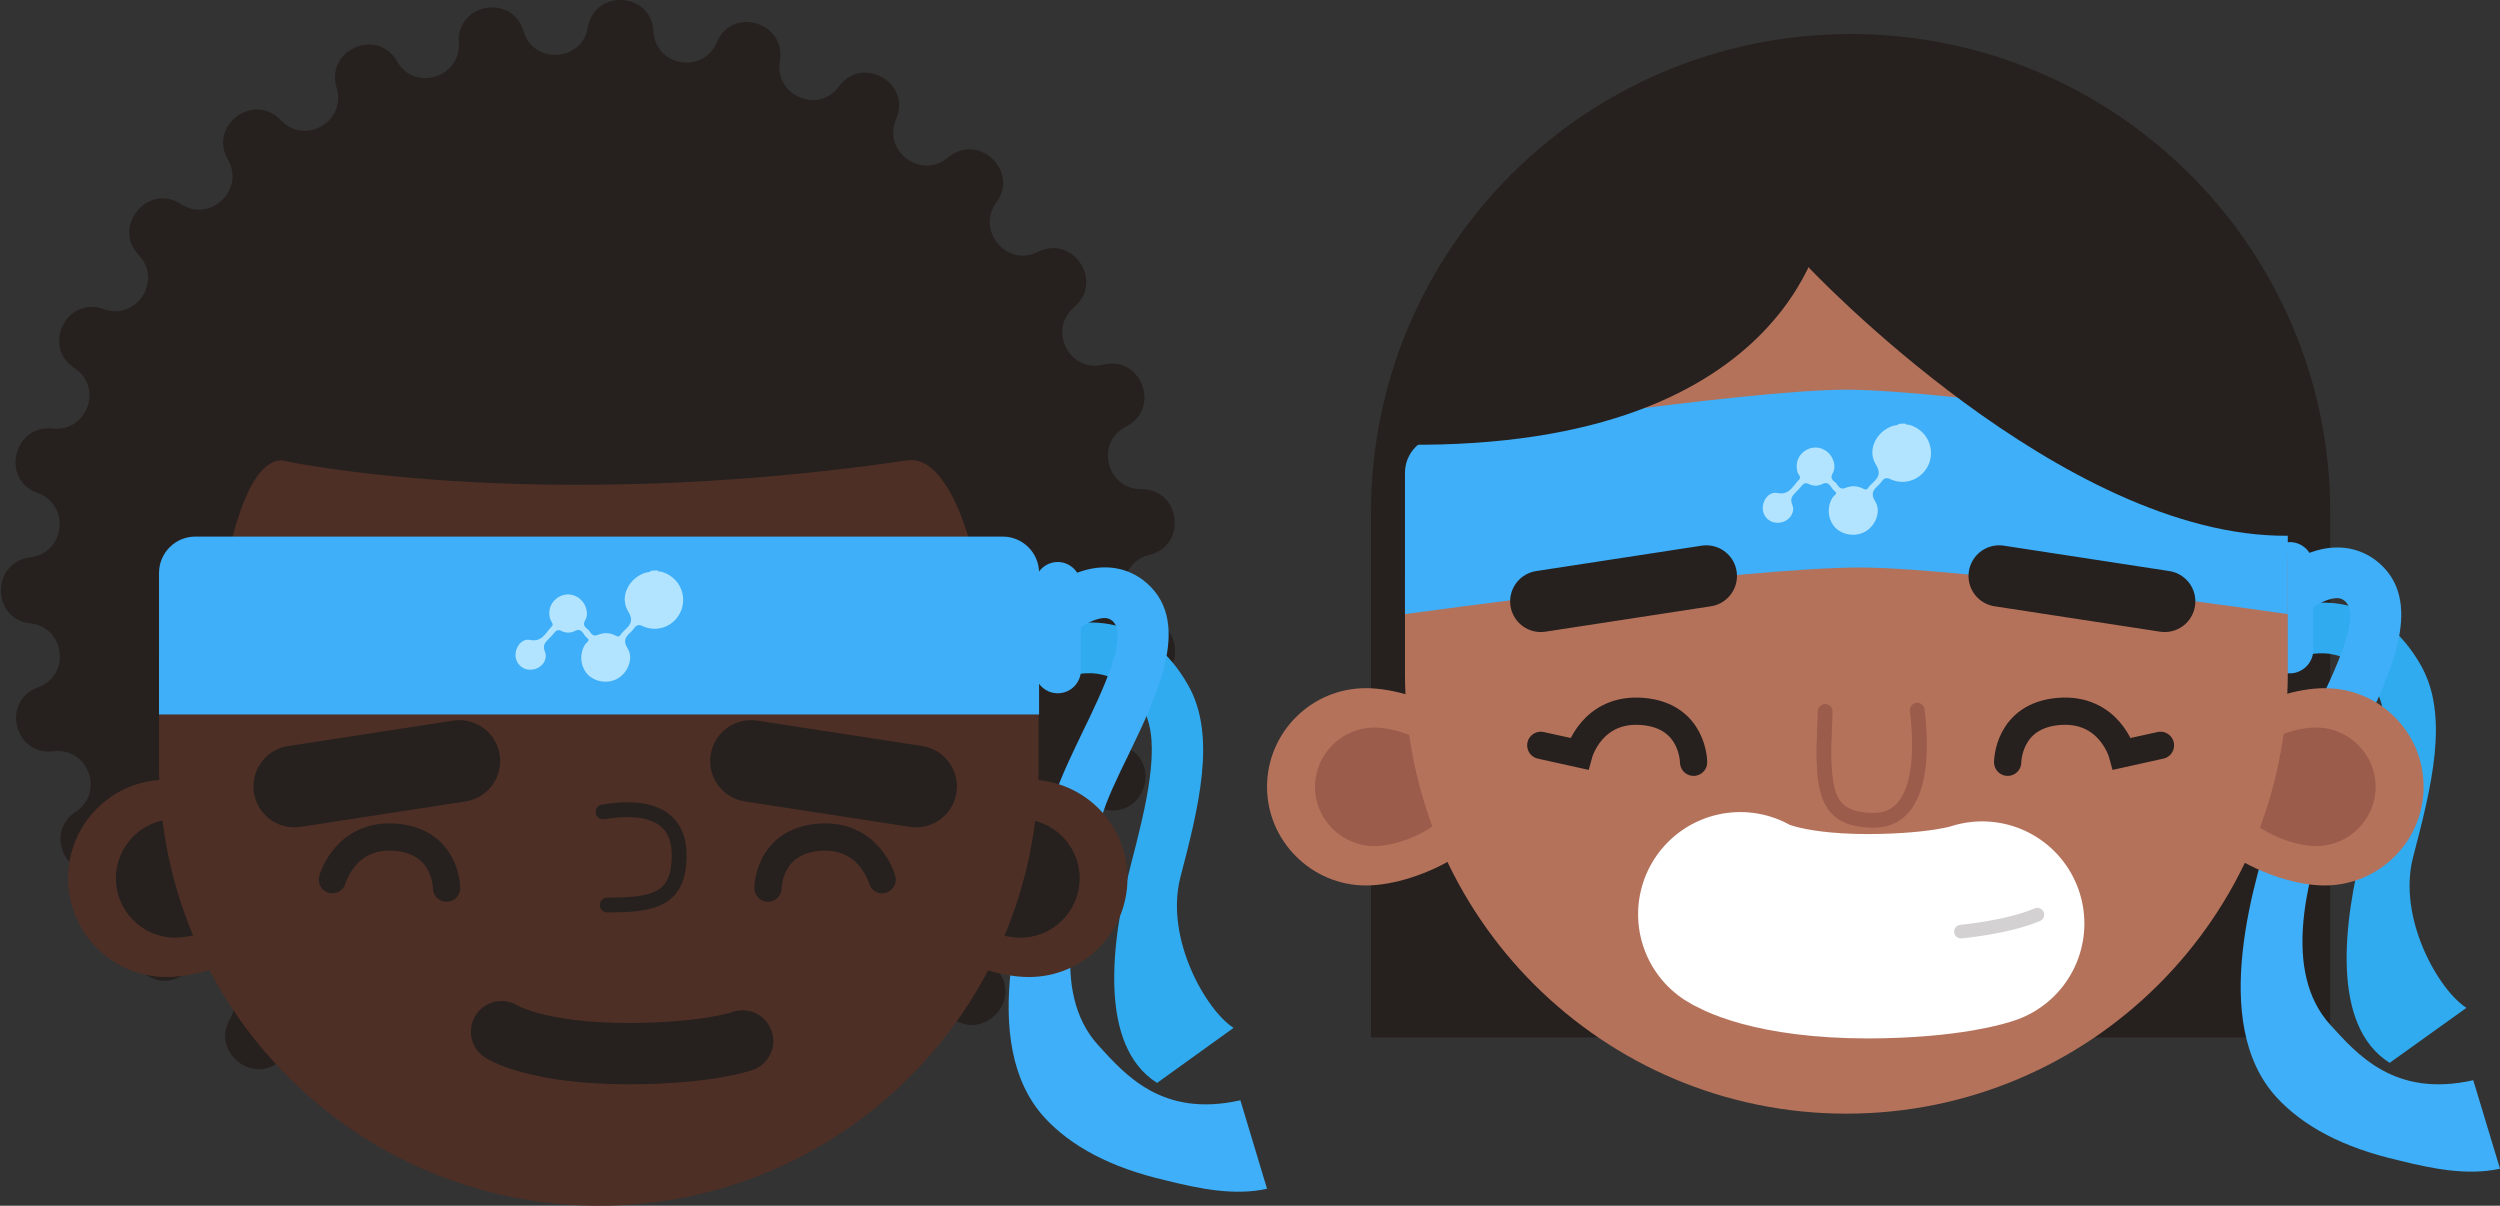 <?xml version="1.0" encoding="UTF-8"?>
<svg xmlns="http://www.w3.org/2000/svg" width="367" height="177" viewBox="0 0 367 177" fill="none">
  <rect x="0" y="0" width="367" height="177" fill="#333333" stroke="none"/>
  <path d="M342.077 152.298H201.265V75.231C201.265 36.449 232.792 5 271.671 5C310.55 5 342.077 36.449 342.077 75.231V152.298Z" fill="#26201E"></path>
  <path d="M350.8 156.027C342.202 150.62 343.947 135.58 346.937 124.019C349.118 115.629 351.548 106.12 348.807 101.334C347.124 98.351 345.13 96.673 342.701 96.114C338.526 95.119 334.227 97.916 334.227 97.916L330.052 91.763C330.302 91.576 337.031 87.164 344.445 88.842C348.931 89.898 352.607 92.82 355.349 97.605C359.648 105.063 356.906 115.629 354.227 125.884C351.922 134.896 358.09 145.462 362.078 147.948L350.8 156.027Z" fill="#30ABEF"></path>
  <path d="M352.046 170.322C343.947 168.457 338.152 165.35 334.227 161.124C324.133 150.123 330.987 128.991 334.227 118.861C334.725 117.431 335.099 116.126 335.286 115.318C336.158 112.086 337.965 108.419 339.834 104.504C342.638 98.786 346.813 90.147 344.134 88.158C343.822 87.91 343.386 87.723 342.576 87.847C338.339 88.531 331.984 96.114 329.554 99.718L323.386 95.554C323.448 95.43 325.691 92.198 328.806 88.842C333.355 83.932 337.591 81.135 341.392 80.514C344.071 80.079 346.564 80.638 348.682 82.192C356.283 87.91 350.925 98.91 346.626 107.798C344.881 111.341 343.261 114.697 342.576 117.245C342.327 118.239 341.891 119.544 341.392 121.098C338.775 129.24 334.975 142.603 342.077 150.434C346.003 154.722 351.486 161.186 363.075 158.575L367 171.565C362.202 172.622 357.031 171.565 352.046 170.322Z" fill="#3EAFF8"></path>
  <path d="M336.158 98.848C334.289 98.848 332.732 97.294 332.732 95.43V83C332.732 81.135 334.289 79.581 336.158 79.581C338.028 79.581 339.585 81.135 339.585 83V95.43C339.585 97.294 338.028 98.848 336.158 98.848Z" fill="#3EAFF8"></path>
  <path d="M320.582 115.505C320.582 123.46 333.292 129.986 341.267 129.986C349.243 129.986 355.785 123.522 355.785 115.505C355.785 107.487 349.305 101.023 341.267 101.023C333.292 101.023 320.582 107.487 320.582 115.505Z" fill="#B5725B"></path>
  <path d="M327.56 115.505C327.56 120.29 335.224 124.206 340.021 124.206C344.819 124.206 348.744 120.29 348.744 115.505C348.744 110.719 344.819 106.803 340.021 106.803C335.224 106.741 327.56 110.657 327.56 115.505Z" fill="#9B5C4B"></path>
  <path d="M221.203 115.505C221.203 123.46 208.493 129.986 200.517 129.986C192.542 129.986 186 123.46 186 115.505C186 107.549 192.48 101.023 200.517 101.023C208.555 101.023 221.203 107.487 221.203 115.505Z" fill="#B5725B"></path>
  <path d="M214.225 115.505C214.225 120.29 206.561 124.206 201.764 124.206C196.966 124.206 193.041 120.29 193.041 115.505C193.041 110.719 196.966 106.803 201.764 106.803C206.561 106.803 214.225 110.657 214.225 115.505Z" fill="#9B5C4B"></path>
  <path d="M271.048 163.485C235.284 163.485 206.25 134.523 206.25 98.848V84.553C206.25 48.879 235.284 19.916 271.048 19.916C306.812 19.916 335.847 48.879 335.847 84.553V98.848C335.847 134.523 306.812 163.485 271.048 163.485Z" fill="#B5725B"></path>
  <path d="M335.847 90.147C335.847 90.147 288.992 83.373 273.229 83.311C256.406 83.248 206.25 90.147 206.25 90.147V69.389C206.25 66.468 208.617 64.044 211.608 64.044C211.608 64.044 256.095 57.207 271.048 57.207C286.002 57.207 330.488 64.044 330.488 64.044C333.417 64.044 335.847 66.405 335.847 69.389V90.147Z" fill="#3EAFF8"></path>
  <path d="M279.709 62.179C279.833 62.428 280.083 62.303 280.27 62.365C282.699 63.049 284.008 65.473 283.26 67.835C282.45 70.196 279.896 71.377 277.59 70.383C276.967 70.072 276.593 70.134 276.22 70.694C276.095 70.88 275.97 71.004 275.783 71.191C275.036 71.874 274.537 72.434 275.285 73.615C276.157 74.982 275.41 76.971 274.039 77.903C272.668 78.835 270.674 78.649 269.491 77.53C268.307 76.349 268.12 74.423 269.054 72.993C269.241 72.745 269.864 72.434 269.304 72.061C268.743 71.688 268.618 70.507 267.497 71.067C266.874 71.377 266.188 71.377 265.565 71.067C265.067 70.818 264.755 70.942 264.444 71.377C264.194 71.688 263.945 71.937 263.696 72.185C263.135 72.745 262.699 73.18 263.135 74.174C263.571 75.355 262.512 76.598 261.266 76.722C259.958 76.909 258.836 75.977 258.774 74.671C258.712 73.428 259.708 72.123 260.892 72.372C262.699 72.745 263.198 71.315 264.07 70.445C264.506 70.072 264.008 69.699 263.883 69.326C263.447 67.835 264.132 66.405 265.628 65.846C267.061 65.349 268.618 66.157 269.117 67.586C269.366 68.27 269.366 68.953 268.992 69.575C268.618 70.259 269.117 70.569 269.491 70.88C269.864 71.253 270.051 71.999 270.924 71.626C271.796 71.253 272.73 71.315 273.54 71.75C273.914 71.937 274.101 71.874 274.288 71.564C274.413 71.377 274.537 71.253 274.724 71.067C275.597 70.259 276.282 69.637 275.347 68.145C274.039 65.97 275.534 63.236 277.964 62.49C278.213 62.428 278.525 62.49 278.712 62.241C279.086 62.179 279.397 62.179 279.709 62.179Z" fill="#B3E4FF"></path>
  <path d="M226.188 88.282L236.717 86.667L250.487 84.553" stroke="#26201E" stroke-width="9" stroke-miterlimit="10" stroke-linecap="round"></path>
  <path d="M317.778 88.282L293.478 84.553" stroke="#26201E" stroke-width="9" stroke-miterlimit="10" stroke-linecap="round"></path>
  <path d="M281.453 104.255C281.453 104.877 283.946 120.415 275.098 120.415C268.494 120.415 267.746 116.686 267.746 109.849L267.933 104.442" stroke="#9B5C4B" stroke-width="2.173" stroke-miterlimit="10" stroke-linecap="round"></path>
  <path d="M226.188 109.414L231.795 110.657C231.795 110.657 233.664 103.82 241.141 104.442C248.618 105.063 248.618 111.9 248.618 111.9" stroke="#26201E" stroke-width="4" stroke-miterlimit="10" stroke-linecap="round"></path>
  <path d="M317.155 109.414L311.547 110.657C311.547 110.657 309.678 103.82 302.201 104.442C294.725 105.063 294.725 111.9 294.725 111.9" stroke="#26201E" stroke-width="4" stroke-miterlimit="10" stroke-linecap="round"></path>
  <path d="M255.472 134.212C255.472 134.212 260.394 137.444 274.35 137.444C286.002 137.382 290.986 135.579 290.986 135.579" stroke="white" stroke-width="30" stroke-miterlimit="10" stroke-linecap="round"></path>
  <path d="M265.441 39.183C265.441 39.183 302.824 78.96 335.847 78.649L338.339 73.988C338.339 73.988 329.616 2.514 269.802 16.187C209.988 29.86 233.664 24.267 233.664 24.267L265.441 39.183Z" fill="#26201E"></path>
  <path d="M267.933 31.725C267.933 31.725 264.194 65.908 206.25 65.287C206.25 65.287 204.443 62.179 206.25 58.45C207.683 55.467 212.48 52.297 214.225 48.63C217.776 41.172 221.203 33.9 221.203 33.59C221.203 32.968 246.749 14.323 246.749 14.323L267.933 31.725Z" fill="#26201E"></path>
  <path d="M287.871 136.76C287.871 136.76 294.725 136.139 299.086 134.274" stroke="#D3D1D1" stroke-width="2" stroke-miterlimit="10" stroke-linecap="round"></path>
  <g clip-path="url(#clip0)">
    <path d="M105.541 166.493C103.492 161.768 96.477 163.012 96.228 168.172C95.918 173.954 87.599 174.451 86.606 168.731C85.736 163.696 78.597 163.26 77.169 168.234C75.555 173.767 67.298 172.337 67.67 166.555C67.981 161.395 61.151 159.406 58.606 163.882C55.75 168.918 48.052 165.623 49.728 160.09C51.218 155.178 45.01 151.634 41.533 155.365C37.56 159.592 30.855 154.619 33.773 149.583C36.318 145.107 31.166 140.257 26.882 143.117C22.039 146.288 16.7 139.946 20.674 135.719C24.212 131.989 20.239 126.02 15.459 127.823C10.057 129.813 6.27 122.352 11.113 119.181C15.396 116.321 12.975 109.669 7.822 110.291C2.111 110.975 0.124 102.893 5.587 100.903C10.43 99.162 9.561 92.075 4.47 91.515C-1.304 90.894 -1.304 82.501 4.47 81.817C9.561 81.195 10.368 74.108 5.525 72.367C0.062 70.439 1.987 62.295 7.698 62.917C12.789 63.476 15.21 56.824 10.927 54.026C6.084 50.856 9.809 43.395 15.21 45.385C20.053 47.126 23.902 41.157 20.363 37.427C16.39 33.261 21.729 26.796 26.571 29.966C30.855 32.764 36.008 27.853 33.463 23.439C30.545 18.465 37.25 13.429 41.223 17.657C44.762 21.387 50.908 17.843 49.418 12.869C47.742 7.336 55.378 3.979 58.296 9.015C60.841 13.491 67.67 11.377 67.36 6.279C66.987 0.497 75.182 -0.995 76.859 4.601C78.349 9.512 85.426 9.077 86.295 4.041C87.288 -1.679 95.608 -1.181 95.918 4.601C96.228 9.761 103.244 10.942 105.23 6.217C107.465 0.87 115.474 3.295 114.481 8.953C113.611 13.989 120.13 16.848 123.172 12.683C126.587 8.02 133.85 12.186 131.553 17.47C129.505 22.195 135.216 26.423 139.19 23.128C143.597 19.397 149.682 25.117 146.267 29.718C143.225 33.821 147.819 39.292 152.351 36.992C157.504 34.38 162.098 41.344 157.69 45.074C153.779 48.369 156.945 54.773 161.974 53.529C167.561 52.161 170.479 59.995 165.326 62.606C160.732 64.906 162.409 71.869 167.561 71.807C173.335 71.807 174.328 80.076 168.741 81.444C163.774 82.625 163.774 89.775 168.741 90.894C174.391 92.199 173.397 100.53 167.623 100.53C162.471 100.53 160.856 107.493 165.451 109.731C170.603 112.28 167.81 120.176 162.16 118.808C157.132 117.627 153.965 124.031 157.939 127.264C162.409 130.994 157.814 137.957 152.662 135.346C148.067 133.045 143.535 138.516 146.577 142.62C150.054 147.22 143.97 153.002 139.562 149.272C135.651 145.977 129.939 150.267 131.988 154.93C134.285 160.214 127.083 164.442 123.607 159.779C120.565 155.676 113.984 158.473 114.915 163.571C115.846 169.415 107.838 171.84 105.541 166.493Z" fill="#26201E"></path>
    <path d="M169.858 158.971C161.291 153.562 163.029 138.516 166.009 126.953C168.182 118.56 170.603 109.048 167.872 104.26C166.196 101.276 164.209 99.598 161.788 99.038C157.628 98.043 153.344 100.841 153.344 100.841L149.185 94.686C149.433 94.5 156.138 90.085 163.526 91.764C167.996 92.821 171.659 95.743 174.391 100.53C178.674 107.991 175.943 118.56 173.273 128.818C170.976 137.833 177.122 148.402 181.095 150.888L169.858 158.971Z" fill="#30ABEF"></path>
    <path d="M171.1 173.27C163.029 171.405 157.256 168.296 153.344 164.069C143.287 153.064 150.116 131.926 153.344 121.792C153.841 120.362 154.214 119.057 154.4 118.249C155.269 115.016 157.069 111.348 158.932 107.431C161.726 101.711 165.885 93.07 163.216 91.08C162.905 90.831 162.471 90.645 161.664 90.769C157.442 91.453 151.109 99.038 148.688 102.644L142.542 98.478C142.604 98.354 144.839 95.121 147.943 91.764C152.475 86.853 156.697 84.055 160.484 83.433C163.154 82.998 165.637 83.557 167.748 85.112C175.322 90.831 169.983 101.836 165.699 110.726C163.961 114.27 162.346 117.627 161.664 120.176C161.415 121.171 160.981 122.476 160.484 124.031C157.876 132.175 154.089 145.542 161.167 153.375C165.078 157.665 170.541 164.131 182.089 161.52L186 174.513C181.22 175.57 176.067 174.513 171.1 173.27Z" fill="#3EAFF8"></path>
    <path d="M130.436 128.942C130.436 136.9 143.101 143.428 151.047 143.428C158.994 143.428 165.513 136.962 165.513 128.942C165.513 120.922 159.056 114.456 151.047 114.456C143.101 114.518 130.436 120.984 130.436 128.942Z" fill="#4D2F25"></path>
    <path d="M137.389 128.942C137.389 133.729 145.025 137.646 149.806 137.646C154.586 137.646 158.497 133.729 158.497 128.942C158.497 124.155 154.586 120.238 149.806 120.238C145.025 120.238 137.389 124.155 137.389 128.942Z" fill="#26201E"></path>
    <path d="M45.072 128.942C45.072 136.9 32.407 143.428 24.461 143.428C16.514 143.428 9.995 136.962 9.995 128.942C9.995 120.922 16.452 114.456 24.461 114.456C32.469 114.456 45.072 120.984 45.072 128.942Z" fill="#4D2F25"></path>
    <path d="M38.119 128.942C38.119 133.729 30.483 137.646 25.702 137.646C20.922 137.646 17.011 133.729 17.011 128.942C17.011 124.155 20.922 120.238 25.702 120.238C30.483 120.238 38.119 124.155 38.119 128.942Z" fill="#26201E"></path>
    <path d="M87.909 177C52.274 177 23.343 148.029 23.343 112.343V98.043C23.343 62.357 52.274 33.386 87.909 33.386C123.545 33.386 152.475 62.357 152.475 98.043V112.343C152.475 148.029 123.607 177 87.909 177Z" fill="#4D2F25"></path>
    <path d="M143.784 86.231H151.606C146.577 55.581 119.944 29.655 87.909 29.655V32.142C55.316 32.142 29.8 52.224 24.212 86.231H32.656C32.656 86.231 35.139 67.58 41.347 67.58C41.347 67.58 77.976 75.662 133.23 67.58C138.569 66.771 142.542 77.527 143.784 86.231Z" fill="#26201E"></path>
    <path d="M152.475 104.882H23.343V84.117C23.343 81.195 25.702 78.77 28.682 78.77H147.198C150.116 78.77 152.537 81.133 152.537 84.117V104.882H152.475Z" fill="#3EAFF8"></path>
    <path d="M96.539 83.744C96.663 83.993 96.911 83.868 97.097 83.931C99.519 84.615 100.822 87.039 100.077 89.402C99.27 91.764 96.725 92.945 94.428 91.951C93.807 91.64 93.435 91.702 93.062 92.261C92.938 92.448 92.814 92.572 92.627 92.759C91.882 93.443 91.386 94.002 92.131 95.184C93 96.551 92.255 98.541 90.889 99.473C89.523 100.406 87.537 100.219 86.357 99.1C85.178 97.919 84.991 95.992 85.922 94.562C86.109 94.313 86.73 94.002 86.171 93.629C85.612 93.256 85.488 92.075 84.371 92.635C83.75 92.945 83.067 92.945 82.446 92.635C81.949 92.386 81.639 92.51 81.328 92.945C81.08 93.256 80.832 93.505 80.583 93.754C80.025 94.313 79.59 94.748 80.025 95.743C80.459 96.924 79.404 98.168 78.162 98.292C76.859 98.479 75.741 97.546 75.679 96.24C75.617 94.997 76.61 93.692 77.79 93.94C79.59 94.313 80.087 92.883 80.956 92.013C81.391 91.64 80.894 91.267 80.77 90.894C80.335 89.402 81.018 87.972 82.508 87.412C83.936 86.915 85.488 87.723 85.985 89.153C86.233 89.837 86.233 90.521 85.861 91.142C85.488 91.826 85.985 92.137 86.357 92.448C86.73 92.821 86.916 93.567 87.785 93.194C88.654 92.821 89.585 92.883 90.392 93.318C90.765 93.505 90.951 93.443 91.138 93.132C91.262 92.945 91.386 92.821 91.572 92.635C92.441 91.826 93.124 91.205 92.193 89.713C90.889 87.537 92.379 84.801 94.8 84.055C95.049 83.993 95.359 84.055 95.545 83.806C95.918 83.744 96.228 83.744 96.539 83.744Z" fill="#B3E4FF"></path>
    <path d="M43.21 115.451L67.422 111.721" stroke="#26201E" stroke-width="12" stroke-miterlimit="10" stroke-linecap="round"></path>
    <path d="M134.471 115.451L110.259 111.721" stroke="#26201E" stroke-width="12" stroke-miterlimit="10" stroke-linecap="round"></path>
    <path d="M155.269 101.773C153.407 101.773 151.854 100.219 151.854 98.354V85.92C151.854 84.055 153.407 82.501 155.269 82.501C157.132 82.501 158.684 84.055 158.684 85.92V98.354C158.684 100.219 157.194 101.773 155.269 101.773Z" fill="#3EAFF8"></path>
    <path d="M88.53 119.181C89.151 119.181 99.705 116.695 99.705 125.523C99.705 132.113 95.98 132.859 89.151 132.859" stroke="#26201E" stroke-width="2.173" stroke-miterlimit="10" stroke-linecap="round"></path>
    <path d="M73.63 151.448C73.63 151.448 78.535 154.681 92.441 154.681C104.051 154.619 109.017 152.816 109.017 152.816" stroke="#26201E" stroke-width="9" stroke-miterlimit="10" stroke-linecap="round"></path>
    <path d="M129.505 129.129C129.505 129.129 127.642 122.29 120.192 122.912C112.742 123.533 112.742 130.372 112.742 130.372" stroke="#26201E" stroke-width="4" stroke-miterlimit="10" stroke-linecap="round"></path>
    <path d="M48.797 129.129C48.797 129.129 50.66 122.29 58.109 122.912C65.559 123.533 65.559 130.372 65.559 130.372" stroke="#26201E" stroke-width="4" stroke-miterlimit="10" stroke-linecap="round"></path>
  </g>
  <defs>
    <clipPath id="clip0">
      <rect width="186" height="177" fill="white"></rect>
    </clipPath>
  </defs>
</svg>
